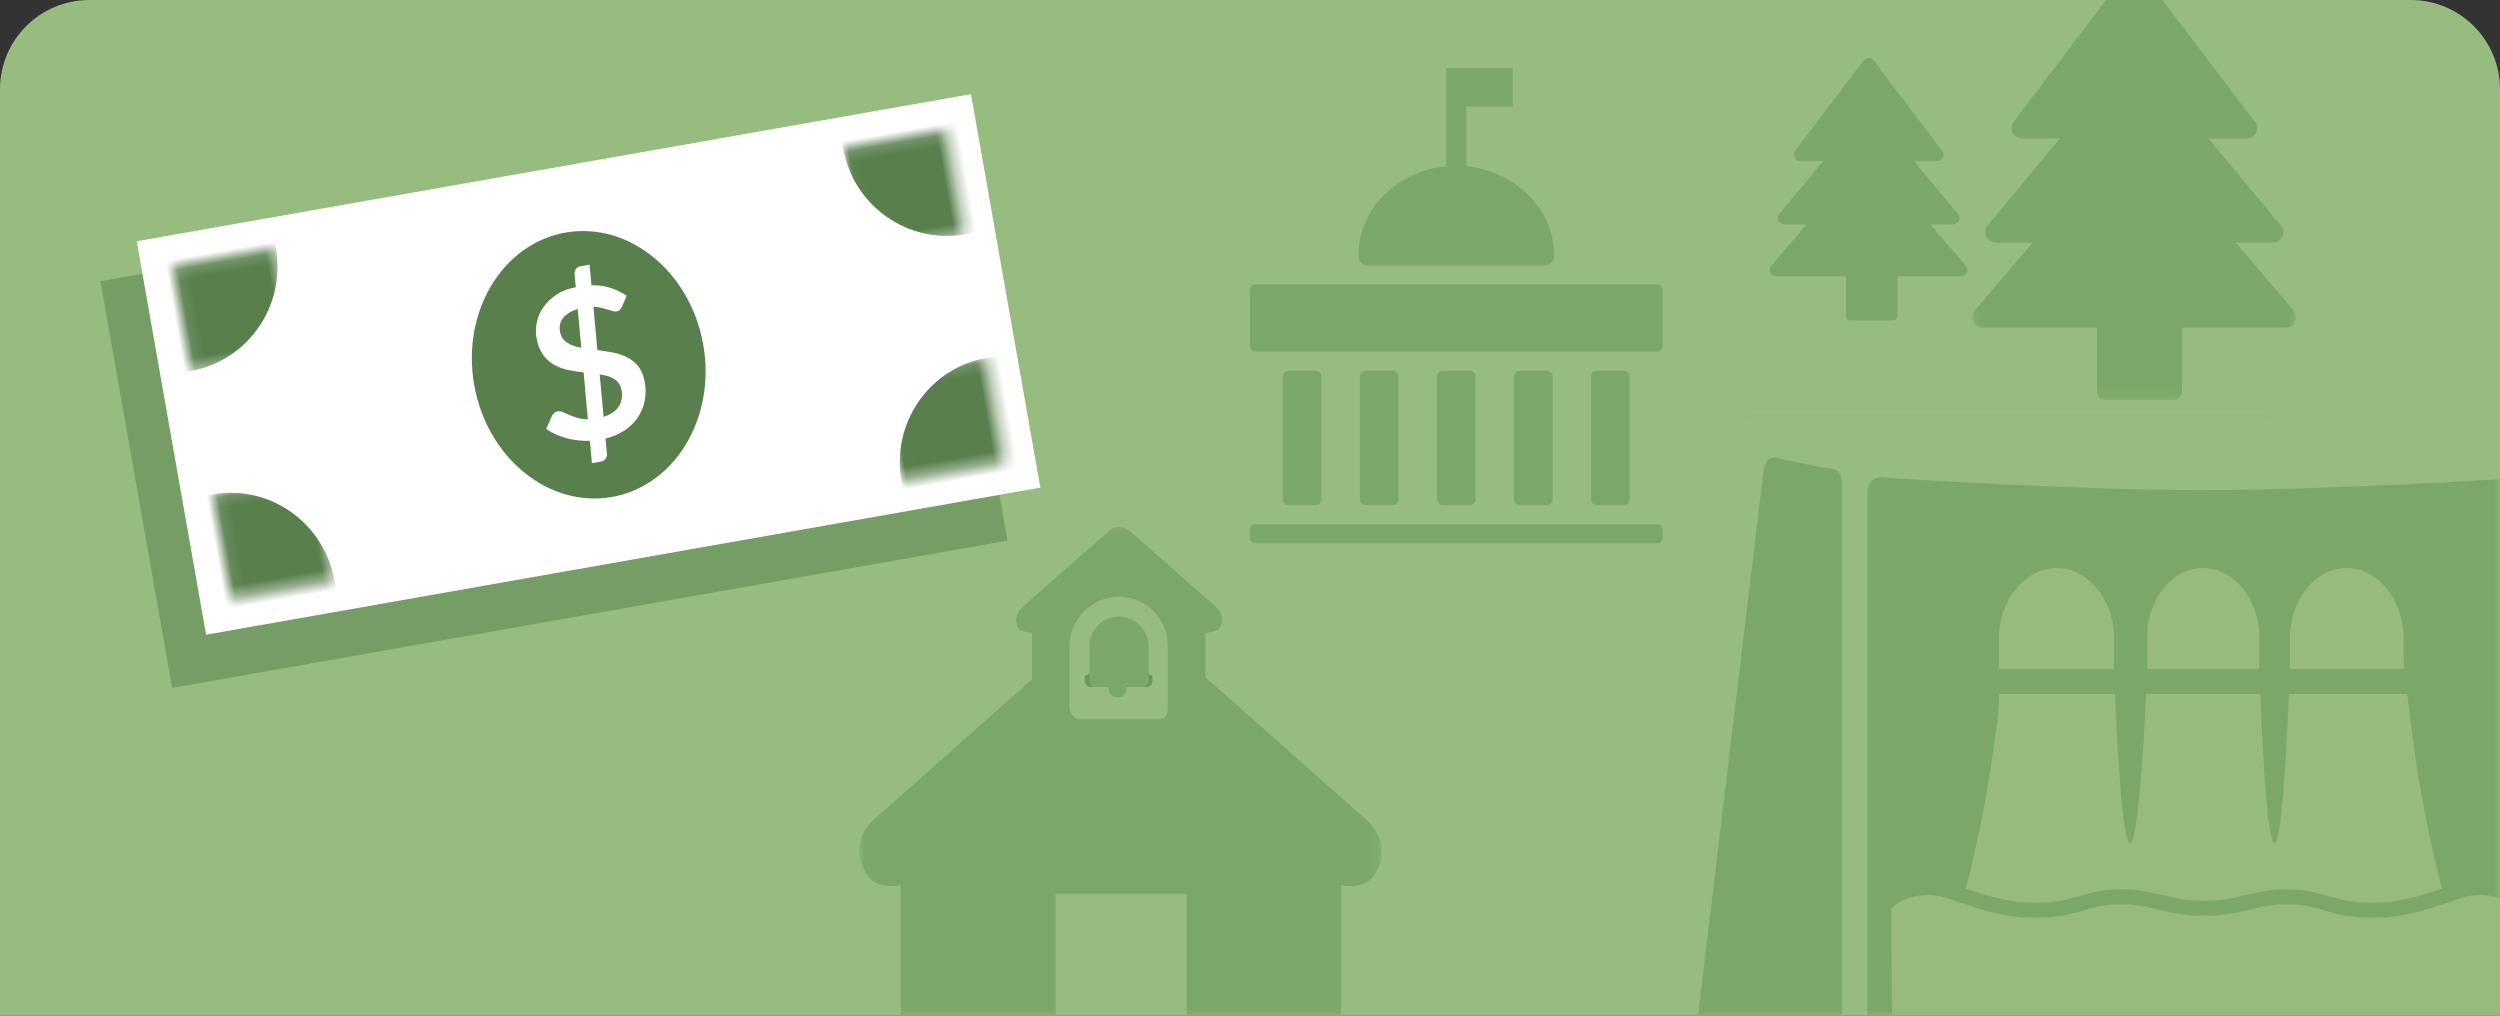 <svg width="224" height="91" viewBox="0 0 224 91" xmlns="http://www.w3.org/2000/svg" xmlns:xlink="http://www.w3.org/1999/xlink"><rect x="0" y="0" width="224" height="91" fill="#333333" stroke="none"/><title>home-card / disbursements</title><defs><path d="M0 7.996C0 3.58 3.586 0 8.005 0h207.99C220.415 0 224 3.58 224 7.996V91H0V7.996z" id="a"/><path id="c" d="M0 0h51v39.605H0z"/><path id="e" d="M.084.283H29.1v38.564H.083z"/><path id="g" d="M47.73 2.003H0V.12h47.73v1.883z"/><path id="i" d="M.092 9.634V.157H9.48v9.477H.092z"/><path id="k" d="M.025.157h9.348v9.466H.025V.157z"/><path id="m" d="M.092.148v9.474H9.48V.148H.092z"/><path id="o" d="M9.373.148v9.474H.006V.148h9.367z"/><path id="q" d="M23.397 48.578H0V.078h46.793v48.5H23.397z"/></defs><g fill="none" fill-rule="evenodd"><mask id="b" fill="#fff"><use xlink:href="#a"/></mask><use fill="#96BC7F" xlink:href="#a"/><g transform="translate(156 -3)" mask="url(#b)"><mask id="d" fill="#fff"><use xlink:href="#c"/></mask><g mask="url(#d)"><g transform="translate(20.634 .003)"><mask id="f" fill="#fff"><use xlink:href="#e"/></mask><path d="M18.863 38.002v-5.648h9.288c.37 0 .707-.214.863-.546.154-.333.1-.725-.14-1.004l-5.194-6.078H27.016c.524 0 .95-.42.95-.942 0-.31-.153-.588-.39-.76l-6.333-7.623h3.38c.015.003.03.002.037 0 .526 0 .95-.42.95-.94 0-.298-.14-.563-.358-.736L15.352.658c-.177-.237-.46-.375-.758-.375s-.58.138-.758.375L3.806 13.895c-.218.284-.253.666-.092.985.16.32.49.52.85.52H7.94l-6.468 7.786c-.234.28-.284.67-.126 1 .155.33.49.54.858.54h3.3L.31 30.804c-.24.28-.293.67-.14 1.004.157.332.494.546.862.546h10.24v5.648c0 .845.42.845 1.066.845h5.82c.485 0 .705-.398.705-.845" fill="#7BA768" mask="url(#f)"/></g><g transform="translate(0 40.064)"><mask id="h" fill="#fff"><use xlink:href="#g"/></mask><path d="M.95.12C.423.12 0 .542 0 1.062s.424.94.95.94h45.83c.525 0 .95-.42.95-.94S47.304.12 46.78.12H.95z" fill="#69995A" mask="url(#h)"/></g></g><path d="M14.028 31.19v-3.44h5.66c.224 0 .43-.13.525-.333.093-.203.06-.442-.085-.612L16.962 23.1h2.034c.32 0 .578-.256.578-.573 0-.19-.092-.358-.236-.462l-3.86-4.645h2.083c.32 0 .58-.257.58-.574 0-.18-.085-.343-.22-.45l-6.03-7.96c-.11-.145-.28-.23-.463-.23-.182 0-.353.085-.462.23l-6.113 8.066c-.132.173-.153.406-.055.6.098.195.298.318.517.318h2.06L3.43 22.163c-.142.17-.173.408-.077.61.095.2.3.328.523.328h2.01l-3.165 3.705c-.146.17-.18.41-.085.612.095.202.3.332.525.332h6.24v3.44c0 .515.255.515.65.515h3.545c.295 0 .43-.242.43-.514" fill="#7BA768" mask="url(#d)"/></g><path fill="#769D65" mask="url(#b)" transform="rotate(-10 49.635 36.818)" d="M11.635 18.318h76v37h-76z"/><g mask="url(#b)"><path fill="#FFF" d="M20.72 53.618l69.266-12.213-5.24-29.718L15.48 23.9"/><path fill="#FFF" d="M18.465 56.87l74.75-13.18L87 8.435l-74.75 13.18"/><g transform="rotate(-10 143.48 -75.914)"><mask id="j" fill="#fff"><use xlink:href="#i"/></mask><path d="M9.48.12c0 5.254-4.22 9.514-9.427 9.514-5.206 0-9.426-4.26-9.426-9.514 0-5.255 4.22-9.514 9.426-9.514S9.48-5.134 9.48.12" fill="#587F4C" mask="url(#j)"/></g><path d="M63.01 30.875c1.152 6.54-2.507 12.652-8.173 13.65-5.666 1-11.195-3.492-12.348-10.032-1.154-6.54 2.505-12.652 8.17-13.652 5.667-.998 11.196 3.494 12.35 10.035" fill="#587F4C"/><g transform="rotate(-10 112.954 -424.836)"><mask id="l" fill="#fff"><use xlink:href="#k"/></mask><path d="M18.877.108c0 5.255-4.22 9.515-9.426 9.515C4.246 9.623.026 5.363.026.108c0-5.254 4.22-9.514 9.426-9.514 5.207 0 9.427 4.26 9.427 9.514" fill="#587F4C" mask="url(#l)"/></g><g transform="rotate(-10 261.844 -86.27)"><mask id="n" fill="#fff"><use xlink:href="#m"/></mask><path d="M9.48 9.663c0 5.254-4.22 9.514-9.427 9.514-5.206 0-9.426-4.26-9.426-9.514 0-5.255 4.22-9.515 9.426-9.515S9.48 4.408 9.48 9.663" fill="#587F4C" mask="url(#n)"/></g><g transform="rotate(-10 231.318 -435.19)"><mask id="p" fill="#fff"><use xlink:href="#o"/></mask><path d="M18.86 9.663c0 5.254-4.22 9.514-9.428 9.514-5.206 0-9.426-4.26-9.426-9.514 0-5.255 4.22-9.515 9.426-9.515 5.207 0 9.427 4.26 9.427 9.515" fill="#587F4C" mask="url(#p)"/></g><path d="M55.69 34.952c-.042-.235-.12-.432-.233-.593-.114-.163-.257-.298-.43-.407-.174-.11-.37-.195-.59-.26-.218-.06-.454-.112-.706-.15l.35 3.81c.633-.202 1.085-.51 1.355-.922.27-.412.355-.905.254-1.478zm-5.52-5.265c.04.235.118.434.228.6.11.164.25.303.42.417.167.113.358.206.573.28.215.073.446.133.693.178l-.32-3.473c-.328.1-.602.224-.822.368-.22.144-.393.303-.52.478-.126.175-.208.36-.246.554-.04.195-.04.394-.004.597zm2.684 9.807c-.733.028-1.438-.052-2.116-.237-.678-.186-1.276-.458-1.793-.82l.512-1.167c.045-.104.113-.194.203-.27.09-.076.19-.124.3-.144.135-.023.287 0 .457.068.17.07.363.15.58.245.22.094.465.184.74.27.272.085.585.13.938.13l-.383-4.204c-.455-.047-.91-.117-1.364-.21-.454-.09-.874-.245-1.262-.46-.387-.216-.722-.516-1.004-.9-.282-.384-.478-.892-.59-1.523-.082-.47-.07-.945.037-1.427.106-.48.306-.93.598-1.344.292-.415.677-.783 1.156-1.104.48-.32 1.054-.54 1.726-.658l-.107-1.195c-.014-.152.024-.296.113-.434.09-.137.222-.222.4-.253l.833-.147.163 1.846c.666-.01 1.258.077 1.775.26.517.18.978.408 1.385.68l-.4.938c-.065.138-.134.246-.21.322-.073.077-.172.126-.294.148-.092.016-.206.006-.34-.03-.137-.037-.293-.083-.47-.138-.176-.054-.37-.107-.58-.16-.21-.05-.44-.084-.688-.097l.355 3.885c.463.058.925.13 1.384.22.46.086.886.23 1.276.427.39.198.727.47 1.01.82.28.346.473.81.575 1.39.102.573.102 1.127 0 1.663-.1.536-.298 1.03-.593 1.478-.295.45-.688.84-1.177 1.175-.49.334-1.07.587-1.746.757l.13 1.378c.012.144-.026.286-.114.426-.09.138-.222.224-.4.255l-.832.147-.184-2.008z" fill="#FFF"/></g><g mask="url(#b)"><path d="M153.244 93.865h10.57c.683 0 1.242-.75 1.242-1.67V43.47c0-.444-.023-1.335-.87-1.446-.78-.103-3.203-.576-4.748-.965-1.03-.26-1.326.37-1.436 1.26-.55 4.44-6.002 49.874-6.002 49.874 0 .92.56 1.67 1.244 1.67M167.313 92.136V44.51c0-.95.224-1.744 1.2-1.728 0 0 17.194 1.135 28.752 1.135s28.406-1.07 29.156-1.135c1.047-.09 1.202.54 1.202 1.023v48.33c0 .952-.54 1.73-1.2 1.73h-57.908c-.66 0-1.2-.778-1.2-1.73" fill="#7BA768"/><path d="M215.355 69.452c0 3.526-2.263 6.384-5.098 6.384s-5.098-2.858-5.098-6.384V57.278c0-3.525 2.262-6.384 5.097-6.384 2.835 0 5.116 2.86 5.116 6.384l-.018 12.174zM202.415 69.452c0 3.526-2.198 6.384-5.033 6.384-2.836 0-5.034-2.858-5.034-6.384V57.278c0-3.525 2.198-6.384 5.034-6.384 2.835 0 5.083 2.86 5.083 6.384l-.05 12.174zM189.475 69.452c0 3.526-2.354 6.384-5.19 6.384-2.835 0-5.19-2.858-5.19-6.384V57.278c0-3.525 2.355-6.384 5.19-6.384 2.836 0 5.162 2.86 5.162 6.384l.028 12.174z" fill="#96BB7C"/><path d="M169.53 91.572l-.074-10.18c.995-1.066 3.498-1.845 6.33-.453 2.726-10.078 3.278-17.426 4.125-24.552h35.114c.847 7.126 1.4 14.474 4.124 24.55 2.833-1.39 5.336-.612 6.33.455l-.074 10.18H169.53z" fill="#96BB7C"/><path d="M205.17 59.853s-.5 15.686-1.374 15.686c-.873 0-1.366-15.687-1.366-15.687v-3.786h2.74v3.786zM192.403 59.853s-.624 15.686-1.548 15.686c-.923 0-1.444-15.687-1.444-15.687v-3.786h2.993v3.786z" fill="#7BA768"/><path fill="#7BA768" fill-rule="nonzero" d="M220.178 59.95h-45.5v2.227h45.5M221.94 78.737c-.96.16-1.113.207-3.637 1.05-2.298.77-3.795 1.098-5.64 1.098-1.602 0-2.55-.162-3.976-.575l-.433-.126c-1.234-.356-2.064-.5-3.288-.5-1.307 0-2.157.132-3.61.485-.093.02-.093.02-.186.044-1.5.365-2.324.493-3.69.493s-2.19-.128-3.69-.493l-.186-.045c-1.452-.354-2.302-.487-3.61-.487-1.224 0-2.053.145-3.288.5l-.432.127c-1.426.413-2.375.575-3.976.575-1.845 0-3.343-.33-5.64-1.097-2.525-.844-2.677-.89-3.638-1.05-.363-.06-.705.186-.765.55-.06.367.185.712.548.773.858.144 1.008.19 3.436 1 2.42.81 4.04 1.166 6.058 1.166 1.74 0 2.808-.18 4.343-.627l.432-.126c1.126-.325 1.84-.45 2.923-.45 1.182 0 1.938.118 3.297.45.093.02.093.02.186.044 1.594.388 2.512.53 4.002.53 1.49 0 2.408-.142 4.003-.53l.185-.045c1.36-.33 2.115-.45 3.298-.45 1.083 0 1.797.126 2.922.45l.43.126c1.537.445 2.605.626 4.345.626 2.018 0 3.637-.355 6.06-1.165 2.427-.81 2.576-.856 3.435-1 .362-.06.608-.405.548-.77-.06-.366-.403-.613-.765-.553z"/><path d="M241.69 93.865h-10.568c-.684 0-1.243-.75-1.243-1.67V43.47c0-.444.022-1.335.868-1.446.78-.103 3.204-.576 4.75-.965 1.03-.26 1.325.37 1.435 1.26.55 4.44 6.002 49.874 6.002 49.874 0 .92-.56 1.67-1.244 1.67" fill="#7BA768"/></g><g mask="url(#b)"><g transform="translate(77 47.13)"><mask id="r" fill="#fff"><use xlink:href="#q"/></mask><path d="M18.828 10.772c0-2.472 2.03-4.436 4.485-4.436h-.068c2.455 0 4.396 1.964 4.396 4.436v5.526c0 .477-.23 1.02-.706 1.02h-7.202c-.475 0-.904-.543-.904-1.02v-5.526zm26.735 15.68L30.998 13.54V9.57c0 .026 1.06-.136 1.183-.288.477-.585.407-1.465-.156-1.96L24.177.402c-.026-.023-.06-.04-.093-.056-.49-.376-1.215-.354-1.68.057l-7.848 6.92c-.563.494-.688 1.374-.213 1.96.124.15 1.128.313 1.128.286v4.16L1.185 26.413c-1.428 1.257-1.58 3.51-.372 4.994.313.384.866.85 1.947.85.344 0 .96-.036.96-.1v13.803c0 1.425 1.245 2.618 2.627 2.618h10.315c.542 0 .907-.48.907-1.03v-14.6h11.75v14.6c0 .55.28 1.03.82 1.03h10.316c1.383 0 2.712-1.193 2.712-2.62V32.156c0 .066.56.112.904.112 1.082 0 1.63-.457 1.942-.84 1.207-1.486.977-3.718-.45-4.975z" fill="#7BA768" mask="url(#r)"/></g><path d="M103.257 61.004v-.356c0-.638-6.06-.638-6.06 0v.356c0 .303.246.55.546.55h4.967c.3 0 .547-.247.547-.55" fill="#69995A"/><path d="M100.227 55.242h.016c-1.452 0-2.624 1.196-2.624 2.658v3.155c0 .283.14.497.42.497h1.294c-.006 0-.012.09-.012.134 0 .45.36.817.807.817.445 0 .806-.37.806-.82 0-.042-.006-.13-.012-.13h1.377c.28 0 .623-.215.623-.498V57.9c0-1.462-1.244-2.658-2.696-2.658" fill="#7BA768"/></g><g fill="#7BA768" mask="url(#b)"><path d="M131.7 45.253h-2.435c-.28 0-.51-.23-.51-.51v-11.01c0-.28.23-.508.51-.508h2.436c.28 0 .51.23.51.51v11.01c0 .28-.23.508-.51.508M131.38 14.903V9.548h4.146v-3.45h-5.943v8.805c-4.406.422-7.866 3.828-7.866 8.003 0 .493.402.892.9.892h15.733c.497 0 .9-.4.9-.892 0-4.175-3.46-7.58-7.87-8.003M145.513 45.253h-2.436c-.28 0-.508-.23-.508-.51v-11.01c0-.28.227-.508.507-.508h2.436c.28 0 .508.23.508.51v11.01c0 .28-.227.508-.507.508M138.607 45.253h-2.436c-.28 0-.508-.23-.508-.51v-11.01c0-.28.23-.508.51-.508h2.435c.28 0 .508.23.508.51v11.01c0 .28-.228.508-.508.508M124.795 45.253h-2.436c-.28 0-.51-.23-.51-.51v-11.01c0-.28.23-.508.51-.508h2.435c.28 0 .508.23.508.51v11.01c0 .28-.23.508-.508.508M117.89 45.253h-2.437c-.28 0-.51-.23-.51-.51v-11.01c0-.28.23-.508.51-.508h2.436c.278 0 .507.23.507.51v11.01c0 .28-.23.508-.508.508M112 31v-5.018c0-.28.23-.51.51-.51h35.947c.28 0 .51.23.51.51v5.02c0 .28-.23.508-.51.508H112.51c-.28 0-.51-.23-.51-.51M112 48.173v-.696c0-.28.23-.51.51-.51h35.947c.28 0 .51.23.51.51v.696c0 .28-.23.51-.51.51H112.51c-.28 0-.51-.23-.51-.51"/></g></g></svg>